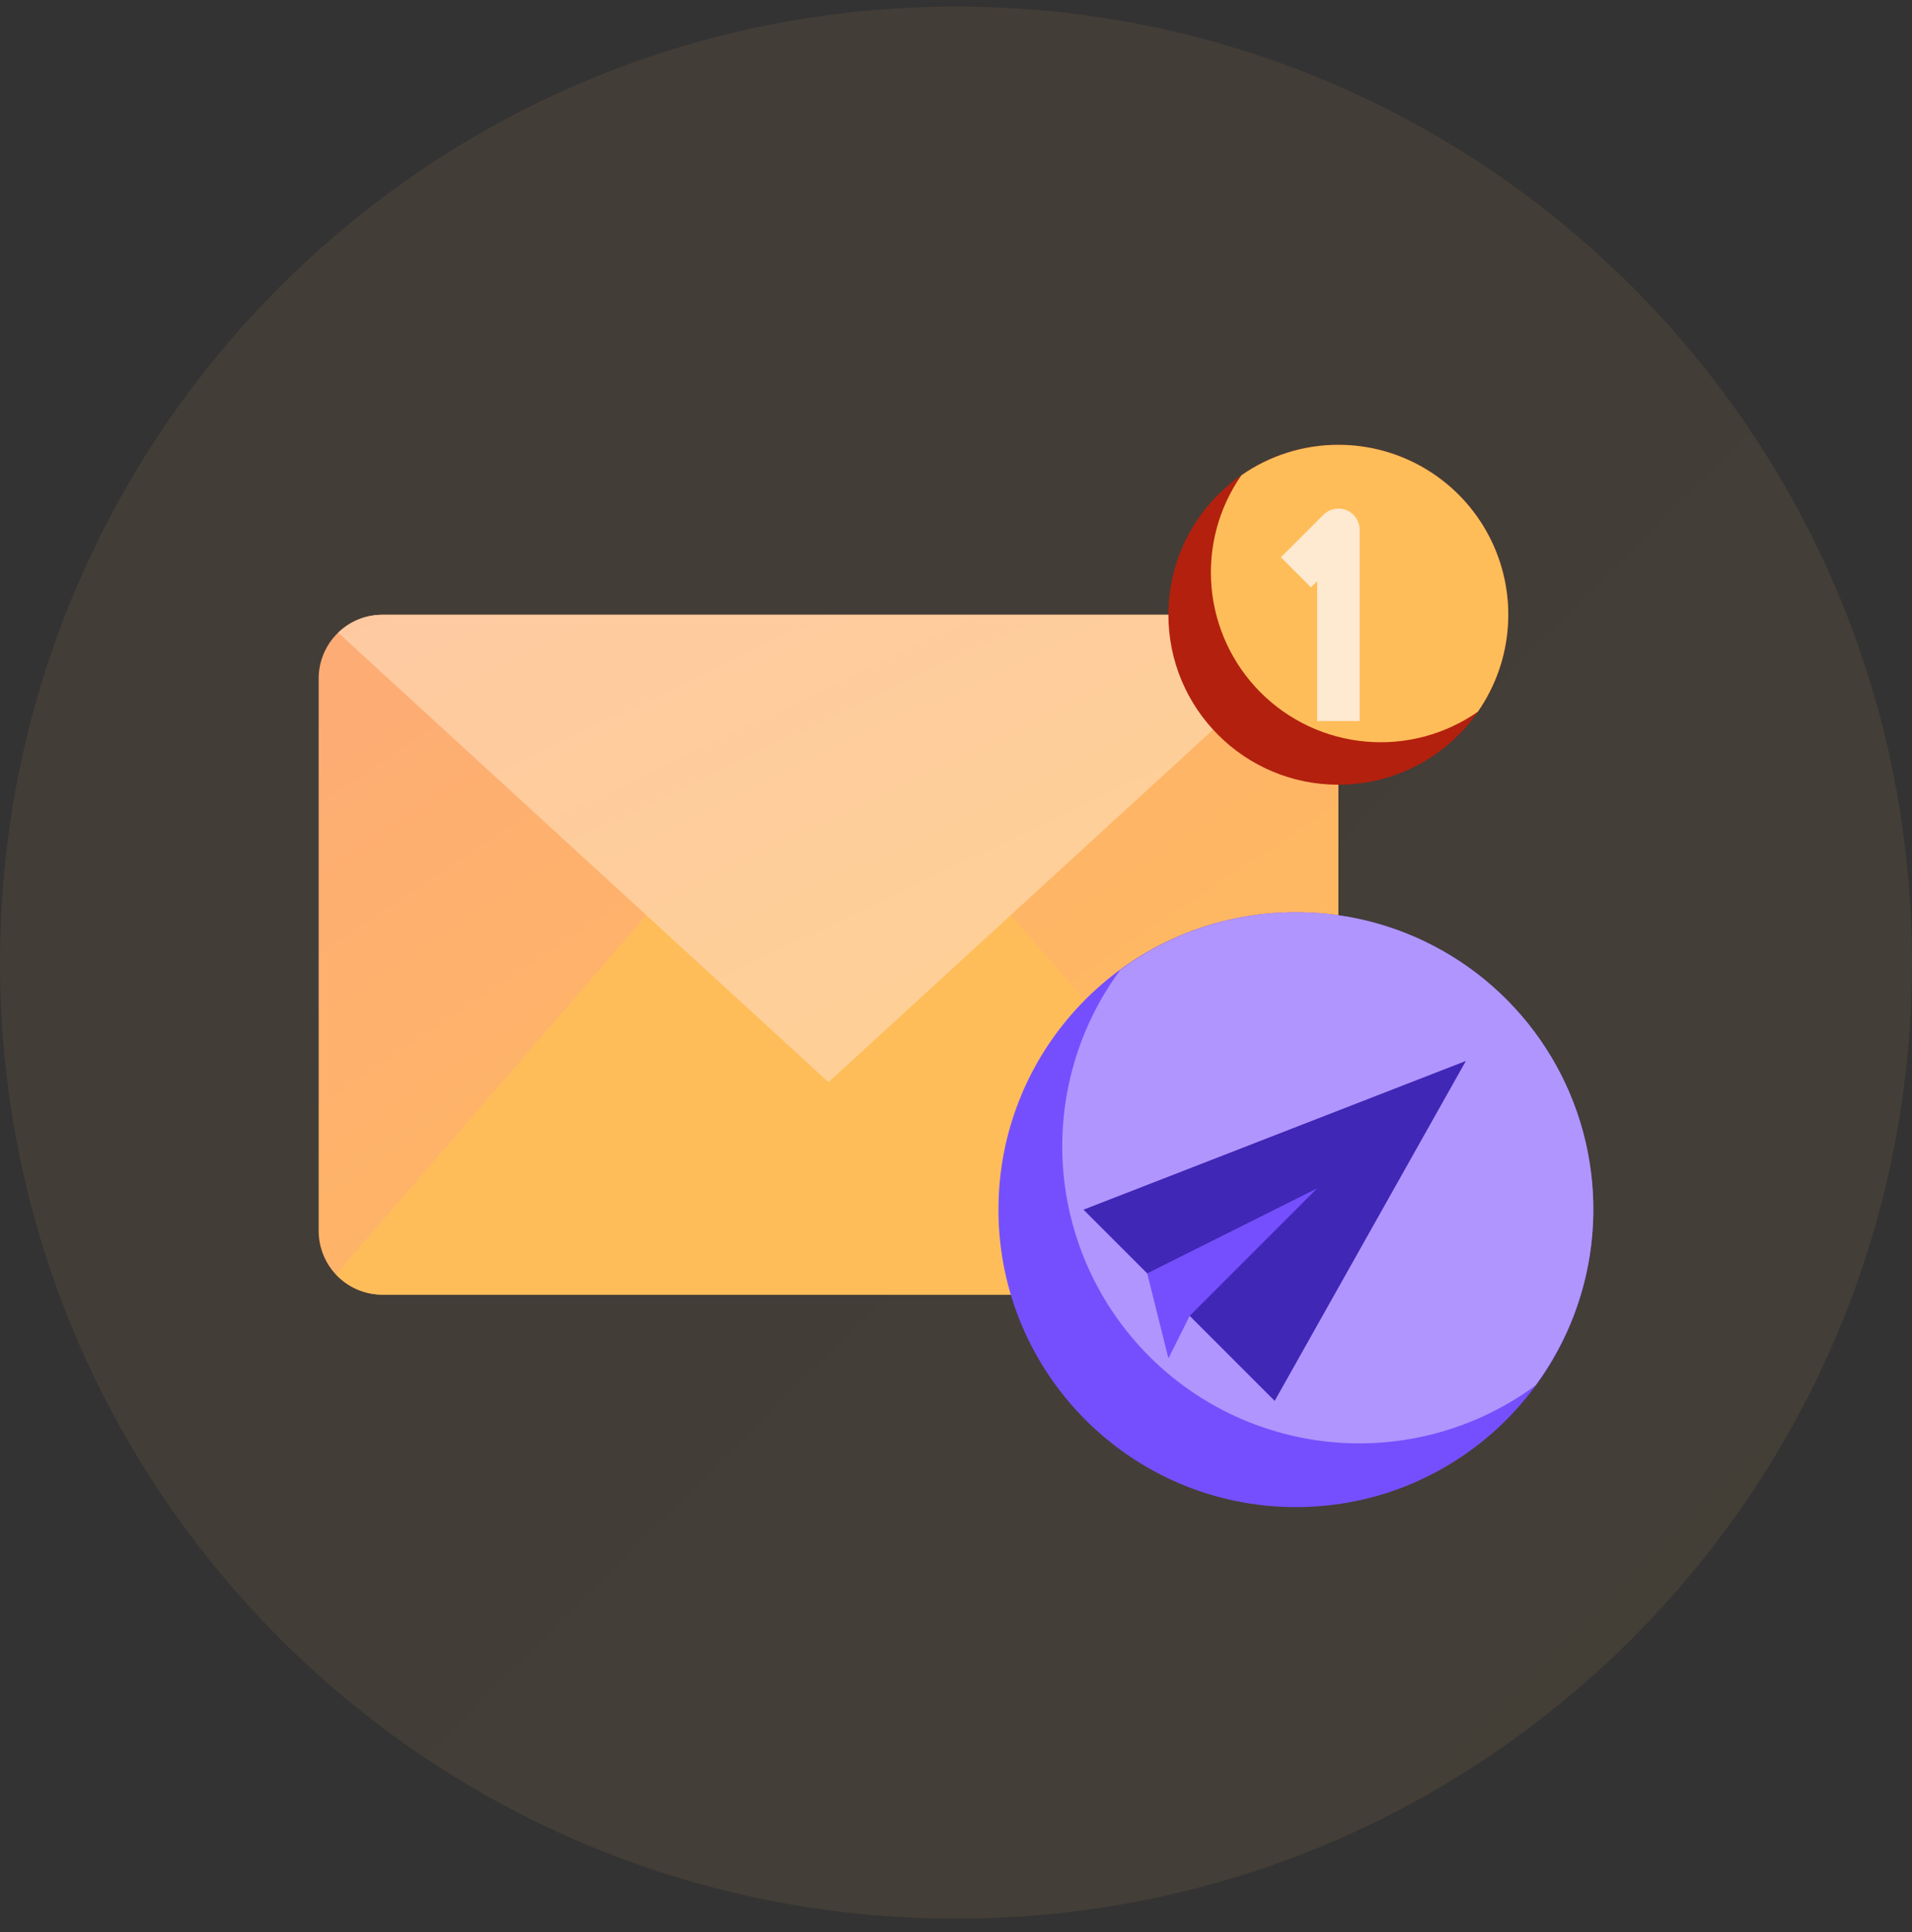 <svg fill="none" height="97" viewBox="0 0 96 97" width="96" xmlns="http://www.w3.org/2000/svg" xmlns:xlink="http://www.w3.org/1999/xlink"><rect x="0" y="0" width="96" height="97" fill="#333333" stroke="none"/><linearGradient id="a"><stop offset="0" stop-color="#fdab76"/><stop offset="1" stop-color="#FFBD59"/></linearGradient><linearGradient id="b" gradientUnits="userSpaceOnUse" x1="0" x2="96" xlink:href="#a" y1=".332" y2="96.332"/><linearGradient id="c" gradientUnits="userSpaceOnUse" x1="16" x2="47.508" xlink:href="#a" y1="30.866" y2="78.128"/><linearGradient id="d" gradientUnits="userSpaceOnUse" x1="16.98" x2="35.209" xlink:href="#a" y1="30.866" y2="69.111"/><path d="m48 96.332c26.51 0 48-21.49 48-48 0-26.51-21.49-48-48-48s-48 21.49-48 48c0 26.51 21.49 48 48 48z" fill="url(#b)" opacity=".08"/><path d="m67.2 34.066c0-.849-.337-1.663-.937-2.263-.6-.6-1.414-.937-2.263-.937h-44.8c-.849 0-1.663.337-2.263.937-.6.6-.937 1.414-.937 2.263v27.734c0 .849.337 1.663.937 2.263.6.6 1.414.937 2.263.937h44.8c.849 0 1.663-.337 2.263-.937.6-.6.937-1.414.937-2.263z" fill="url(#c)"/><path d="m32.454 45.946-15.579 18.038c.297.32.657.574 1.057.749.4.174.832.265 1.268.265h44.8c.436-0.0.868-.09 1.268-.265.4-.174.76-.429 1.057-.749l-15.573-18.038z" fill="#FFBD59"/><path d="m66.216 31.766c-.594-.577-1.389-.9-2.218-.9h-44.8c-.828 0-1.624.323-2.218.9l24.618 22.567z" fill="url(#d)"/><path d="m66.216 31.766c-.594-.577-1.389-.9-2.218-.9h-44.8c-.828 0-1.624.323-2.218.9l24.618 22.567z" fill="#fee9d1" opacity=".48"/><path d="m65.066 75.666c8.248 0 14.933-6.686 14.933-14.933s-6.686-14.934-14.933-14.934c-8.248 0-14.934 6.686-14.934 14.934s6.686 14.933 14.934 14.933z" fill="#754ffe"/><path d="m65.068 45.799c-3.178-0-6.271 1.018-8.827 2.907-2.116 2.873-3.132 6.409-2.864 9.967.268 3.558 1.803 6.902 4.326 9.425 2.523 2.523 5.867 4.058 9.425 4.326 3.558.268 7.094-.748 9.967-2.864 1.637-2.223 2.626-4.856 2.855-7.607.229-2.751-.309-5.512-1.556-7.975s-3.152-4.532-5.505-5.976c-2.353-1.444-5.06-2.207-7.821-2.203z" fill="#b195fe"/><path d="m59.734 66.066 4.267 4.267 9.6-17.067-19.2 7.467 3.2 3.2" fill="#4027b6"/><path d="m59.733 66.066-1.067 2.133-1.067-4.267 8.532-4.267z" fill="#754ffe"/><path d="m67.198 39.399c4.713 0 8.533-3.821 8.533-8.533 0-4.713-3.821-8.533-8.533-8.533-4.713 0-8.533 3.821-8.533 8.533 0 4.713 3.821 8.533 8.533 8.533z" fill="#b3200e"/><path d="m67.197 22.332c-1.742-.001-3.442.533-4.869 1.531-1.144 1.642-1.674 3.635-1.497 5.628.177 1.994 1.049 3.861 2.464 5.277s3.283 2.288 5.277 2.464c1.994.177 3.986-.353 5.628-1.497.891-1.279 1.414-2.778 1.513-4.334s-.23-3.109-.952-4.49-1.809-2.539-3.142-3.346c-1.334-.807-2.863-1.234-4.422-1.233z" fill="#FFBD59"/><path d="m68.267 36.2h-2.133v-7.025l-.312.312-1.508-1.508 2.133-2.133c.149-.149.339-.251.546-.292.207-.041.421-.02.616.061.195.081.361.217.479.393.117.175.18.382.18.593z" fill="#fee9d1"/></svg>